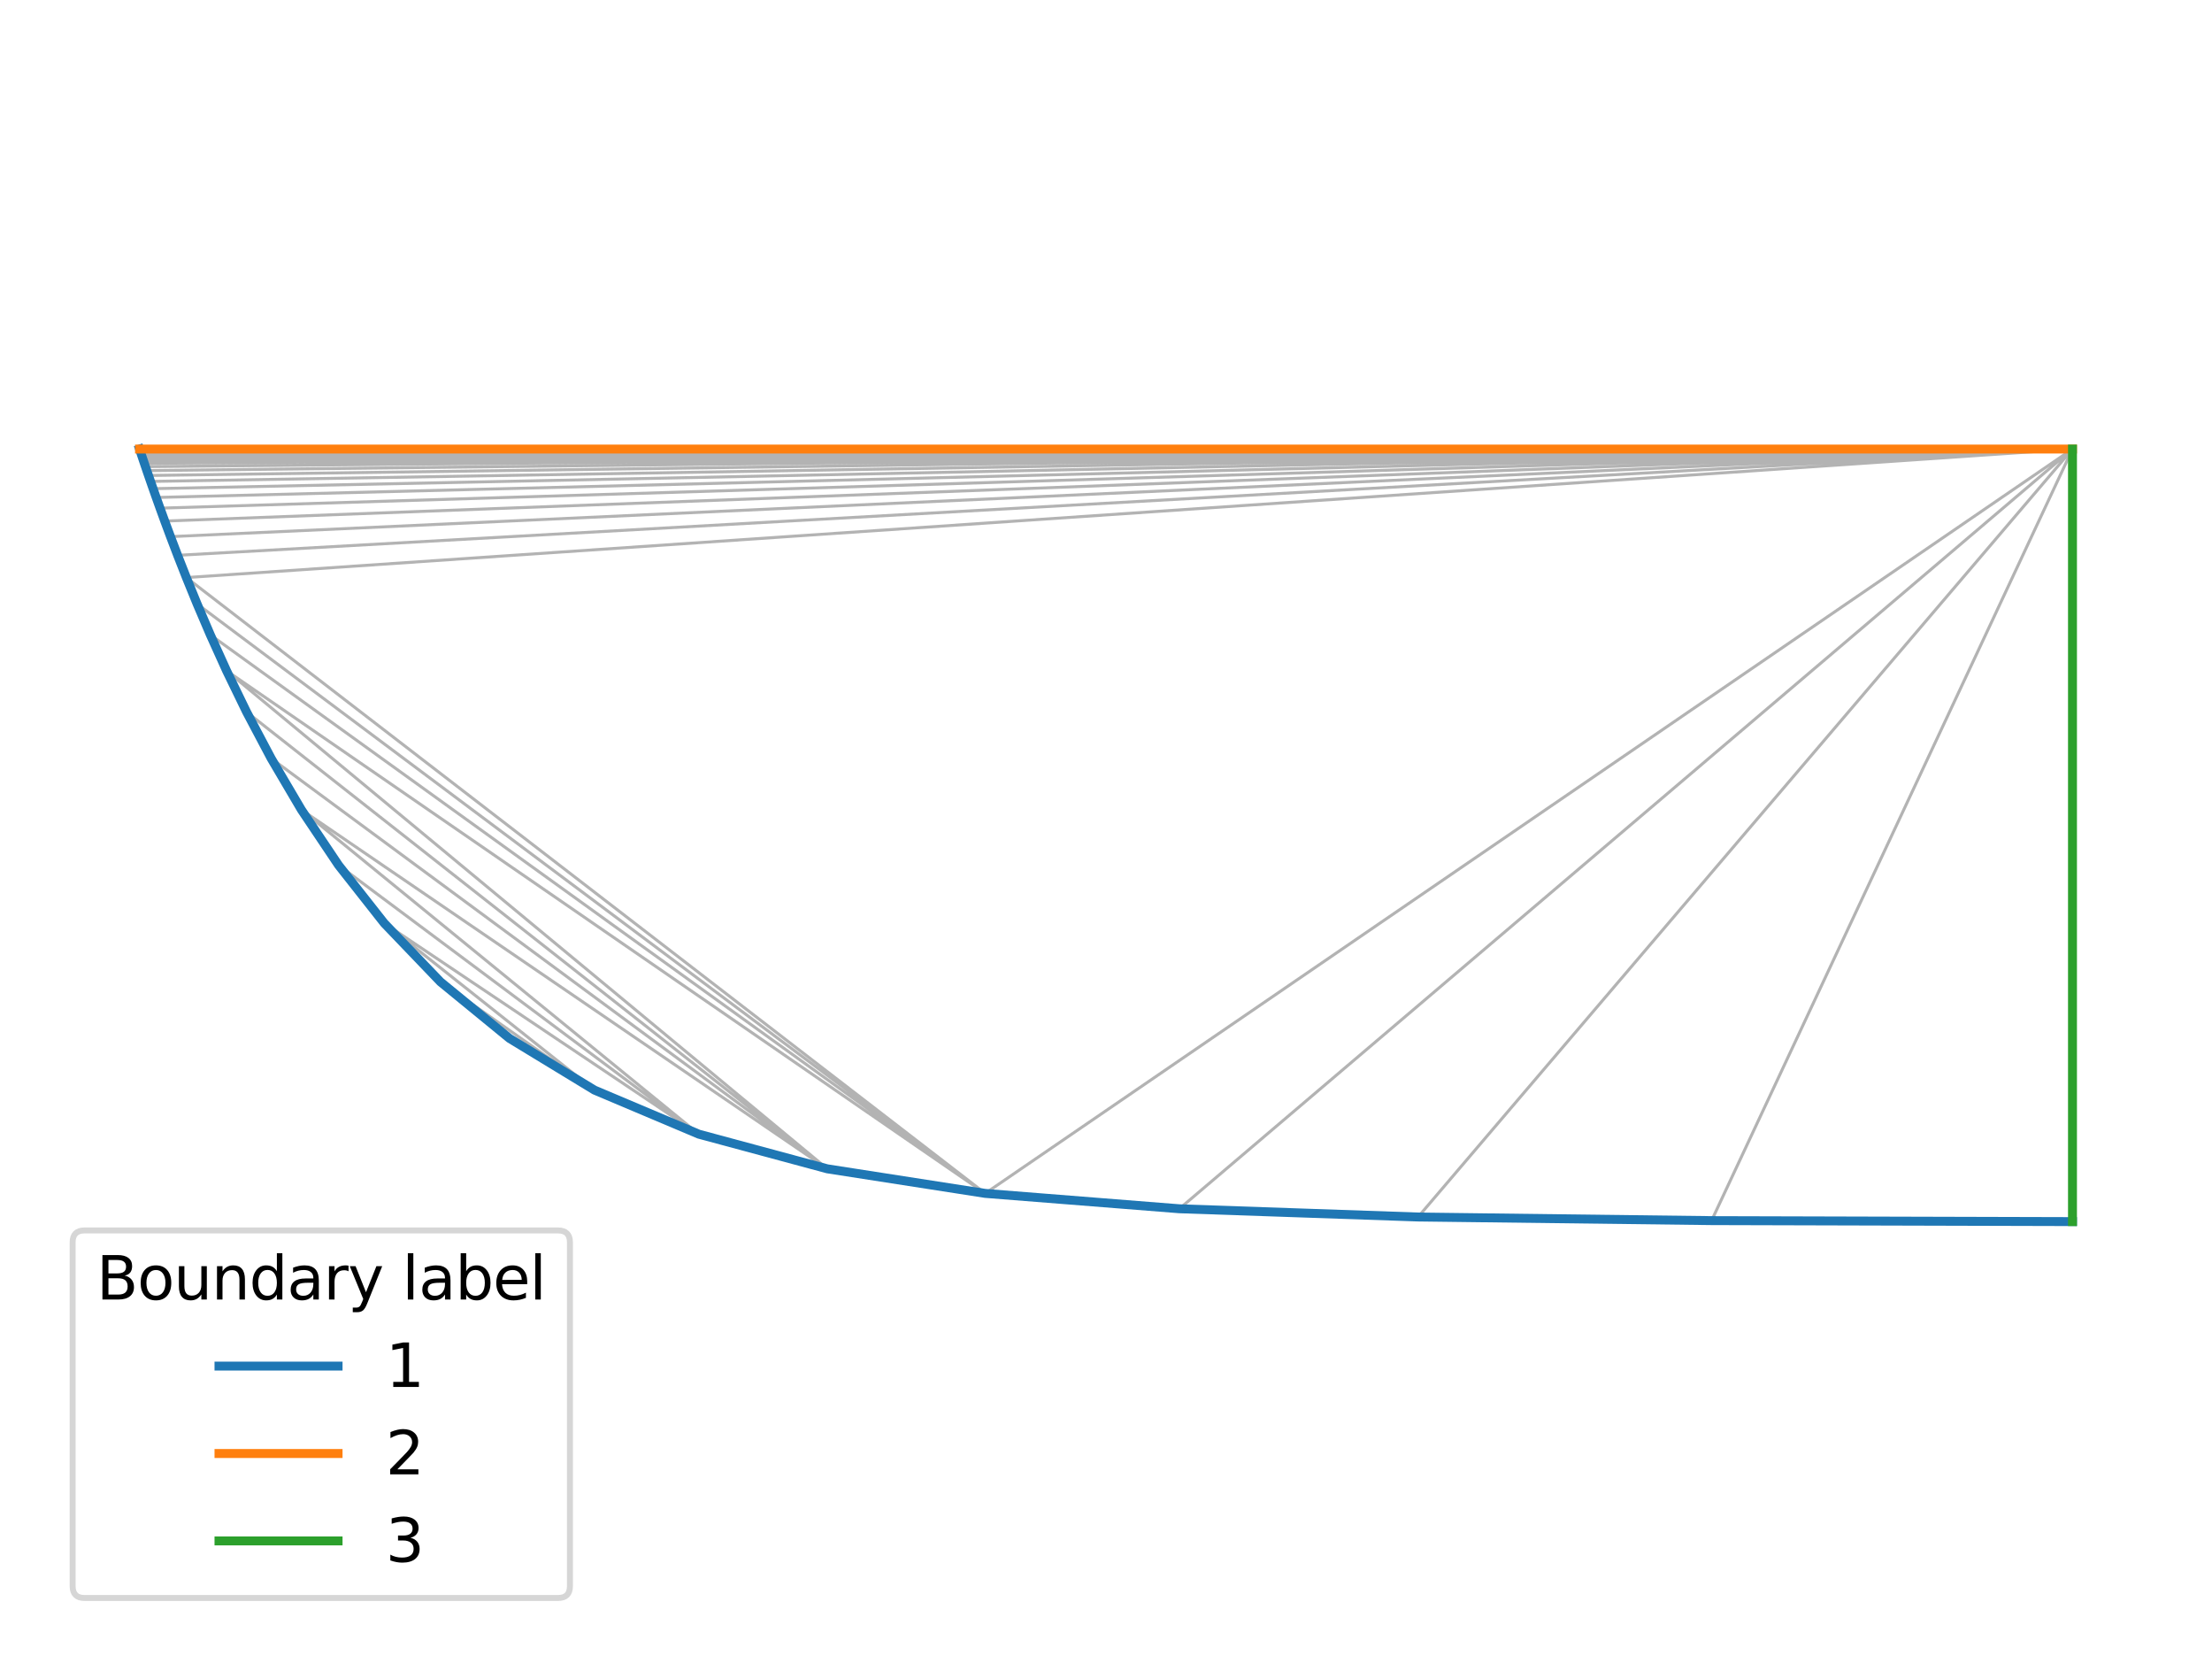 <?xml version="1.0" encoding="utf-8" standalone="no"?>
<!DOCTYPE svg PUBLIC "-//W3C//DTD SVG 1.1//EN"
  "http://www.w3.org/Graphics/SVG/1.1/DTD/svg11.dtd">
<svg xmlns:xlink="http://www.w3.org/1999/xlink" width="371.52pt" height="280.512pt" viewBox="0 0 371.52 280.512" xmlns="http://www.w3.org/2000/svg" version="1.1">
 <defs>
  <style type="text/css">*{stroke-linejoin: round; stroke-linecap: butt}</style>
 </defs>
 <g id="figure_1">
  <g id="patch_1">
   <path d="M 0 280.512 
L 371.52 280.512 
L 371.52 0 
L 0 0 
z
" style="fill: #ffffff"/>
  </g>
  <g id="axes_1">
   <g id="line2d_1">
    <path d="M 23.446 75.436 
L 23.433 75.397 
M 23.449 75.445 
L 23.446 75.436 
M 23.452 75.456 
L 23.449 75.445 
M 23.457 75.469 
L 23.452 75.456 
M 23.462 75.486 
L 23.457 75.469 
M 23.469 75.506 
L 23.462 75.486 
M 23.478 75.531 
L 23.469 75.506 
M 23.488 75.562 
L 23.478 75.531 
M 23.501 75.6 
L 23.488 75.562 
M 23.516 75.647 
L 23.501 75.6 
M 23.535 75.704 
L 23.516 75.647 
M 23.559 75.775 
L 23.535 75.704 
M 23.588 75.861 
L 23.559 75.775 
M 23.623 75.968 
L 23.588 75.861 
M 23.667 76.098 
L 23.623 75.968 
M 23.721 76.259 
L 23.667 76.098 
M 23.787 76.456 
L 23.721 76.259 
M 23.869 76.698 
L 23.787 76.456 
M 23.969 76.995 
L 23.869 76.698 
M 24.092 77.359 
L 23.969 76.995 
M 24.243 77.805 
L 24.092 77.359 
M 24.429 78.351 
L 24.243 77.805 
M 24.658 79.02 
L 24.429 78.351 
M 24.939 79.837 
L 24.658 79.02 
M 25.284 80.835 
L 24.939 79.837 
M 25.71 82.051 
L 25.284 80.835 
M 26.232 83.53 
L 25.71 82.051 
M 26.875 85.324 
L 26.232 83.53 
M 27.665 87.493 
L 26.875 85.324 
M 28.637 90.107 
L 27.665 87.493 
M 29.832 93.242 
L 28.637 90.107 
M 31.3 96.979 
L 29.832 93.242 
M 33.107 101.405 
L 31.3 96.979 
M 35.328 106.598 
L 33.107 101.405 
M 38.058 112.63 
L 35.328 106.598 
M 41.416 119.543 
L 38.058 112.63 
M 45.544 127.341 
L 41.416 119.543 
M 50.621 135.962 
L 45.544 127.341 
M 56.862 145.267 
L 50.621 135.962 
M 64.537 155.014 
L 56.862 145.267 
M 73.973 164.855 
L 64.537 155.014 
M 85.575 174.355 
L 73.973 164.855 
M 99.842 183.031 
L 64.537 155.014 
M 99.842 183.031 
L 73.973 164.855 
M 99.842 183.031 
L 85.575 174.355 
M 117.383 190.437 
L 50.621 135.962 
M 117.383 190.437 
L 56.862 145.267 
M 117.383 190.437 
L 64.537 155.014 
M 117.383 190.437 
L 99.842 183.031 
M 138.951 196.253 
L 38.058 112.63 
M 138.951 196.253 
L 41.416 119.543 
M 138.951 196.253 
L 45.544 127.341 
M 138.951 196.253 
L 50.621 135.962 
M 138.951 196.253 
L 117.383 190.437 
M 165.471 200.378 
L 31.3 96.979 
M 165.471 200.378 
L 33.107 101.405 
M 165.471 200.378 
L 35.328 106.598 
M 165.471 200.378 
L 38.058 112.63 
M 165.471 200.378 
L 138.951 196.253 
M 198.079 202.959 
L 165.471 200.378 
M 238.173 204.343 
L 198.079 202.959 
M 287.471 204.95 
L 238.173 204.343 
M 348.087 205.115 
L 287.471 204.95 
M 348.087 75.397 
L 23.433 75.397 
M 348.087 75.397 
L 23.446 75.436 
M 348.087 75.397 
L 23.449 75.445 
M 348.087 75.397 
L 23.452 75.456 
M 348.087 75.397 
L 23.457 75.469 
M 348.087 75.397 
L 23.462 75.486 
M 348.087 75.397 
L 23.469 75.506 
M 348.087 75.397 
L 23.478 75.531 
M 348.087 75.397 
L 23.488 75.562 
M 348.087 75.397 
L 23.501 75.6 
M 348.087 75.397 
L 23.516 75.647 
M 348.087 75.397 
L 23.535 75.704 
M 348.087 75.397 
L 23.559 75.775 
M 348.087 75.397 
L 23.588 75.861 
M 348.087 75.397 
L 23.623 75.968 
M 348.087 75.397 
L 23.667 76.098 
M 348.087 75.397 
L 23.721 76.259 
M 348.087 75.397 
L 23.787 76.456 
M 348.087 75.397 
L 23.869 76.698 
M 348.087 75.397 
L 23.969 76.995 
M 348.087 75.397 
L 24.092 77.359 
M 348.087 75.397 
L 24.243 77.805 
M 348.087 75.397 
L 24.429 78.351 
M 348.087 75.397 
L 24.658 79.02 
M 348.087 75.397 
L 24.939 79.837 
M 348.087 75.397 
L 25.284 80.835 
M 348.087 75.397 
L 25.71 82.051 
M 348.087 75.397 
L 26.232 83.53 
M 348.087 75.397 
L 26.875 85.324 
M 348.087 75.397 
L 27.665 87.493 
M 348.087 75.397 
L 28.637 90.107 
M 348.087 75.397 
L 29.832 93.242 
M 348.087 75.397 
L 31.3 96.979 
M 348.087 75.397 
L 165.471 200.378 
M 348.087 75.397 
L 198.079 202.959 
M 348.087 75.397 
L 238.173 204.343 
M 348.087 75.397 
L 287.471 204.95 
M 348.087 75.397 
L 348.087 205.115 
L 348.087 205.115 
" clip-path="url(#p2c3dc22380)" style="fill: none; stroke: #000000; stroke-opacity: 0.3; stroke-width: 0.5; stroke-linecap: square"/>
   </g>
   <g id="line2d_2"/>
   <g id="line2d_3">
    <path d="M 23.433 75.397 
L 23.446 75.436 
L 23.449 75.445 
L 23.452 75.456 
L 23.457 75.469 
L 23.462 75.486 
L 23.469 75.506 
L 23.478 75.531 
L 23.488 75.562 
L 23.501 75.6 
L 23.516 75.647 
L 23.535 75.704 
L 23.559 75.775 
L 23.588 75.861 
L 23.623 75.968 
L 23.667 76.098 
L 23.721 76.259 
L 23.787 76.456 
L 23.869 76.698 
L 23.969 76.995 
L 24.092 77.359 
L 24.243 77.805 
L 24.429 78.351 
L 24.658 79.02 
L 24.939 79.837 
L 25.284 80.835 
L 25.71 82.051 
L 26.232 83.53 
L 26.875 85.324 
L 27.665 87.493 
L 28.637 90.107 
L 29.832 93.242 
L 31.3 96.979 
L 33.107 101.405 
L 35.328 106.598 
L 38.058 112.63 
L 41.416 119.543 
L 45.544 127.341 
L 50.621 135.962 
L 56.862 145.267 
L 64.537 155.014 
L 73.973 164.855 
L 85.575 174.355 
L 99.842 183.031 
L 117.383 190.437 
L 138.951 196.253 
L 165.471 200.378 
L 198.079 202.959 
L 238.173 204.343 
L 287.471 204.95 
L 348.087 205.115 
" style="fill: none; stroke: #1f77b4; stroke-width: 1.5; stroke-linecap: square"/>
   </g>
   <g id="line2d_4">
    <path d="M 348.087 75.397 
L 23.433 75.397 
" style="fill: none; stroke: #ff7f0e; stroke-width: 1.5; stroke-linecap: square"/>
   </g>
   <g id="line2d_5">
    <path d="M 348.087 205.115 
L 348.087 75.397 
" style="fill: none; stroke: #2ca02c; stroke-width: 1.5; stroke-linecap: square"/>
   </g>
   <g id="legend_1">
    <g id="patch_2">
     <path d="M 14.2 268.312 
L 93.725 268.312 
Q 95.725 268.312 95.725 266.312 
L 95.725 208.6 
Q 95.725 206.6 93.725 206.6 
L 14.2 206.6 
Q 12.2 206.6 12.2 208.6 
L 12.2 266.312 
Q 12.2 268.312 14.2 268.312 
z
" style="fill: #ffffff; opacity: 0.8; stroke: #cccccc; stroke-linejoin: miter"/>
    </g>
    <g id="text_1">
     <!-- Boundary label -->
     <g transform="translate(16.2 218.198) scale(0.1 -0.1)">
      <defs>
       <path id="DejaVuSans-42" d="M 1259 2228 
L 1259 519 
L 2272 519 
Q 2781 519 3026 730 
Q 3272 941 3272 1375 
Q 3272 1813 3026 2020 
Q 2781 2228 2272 2228 
L 1259 2228 
z
M 1259 4147 
L 1259 2741 
L 2194 2741 
Q 2656 2741 2882 2914 
Q 3109 3088 3109 3444 
Q 3109 3797 2882 3972 
Q 2656 4147 2194 4147 
L 1259 4147 
z
M 628 4666 
L 2241 4666 
Q 2963 4666 3353 4366 
Q 3744 4066 3744 3513 
Q 3744 3084 3544 2831 
Q 3344 2578 2956 2516 
Q 3422 2416 3680 2098 
Q 3938 1781 3938 1306 
Q 3938 681 3513 340 
Q 3088 0 2303 0 
L 628 0 
L 628 4666 
z
" transform="scale(0.016)"/>
       <path id="DejaVuSans-6f" d="M 1959 3097 
Q 1497 3097 1228 2736 
Q 959 2375 959 1747 
Q 959 1119 1226 758 
Q 1494 397 1959 397 
Q 2419 397 2687 759 
Q 2956 1122 2956 1747 
Q 2956 2369 2687 2733 
Q 2419 3097 1959 3097 
z
M 1959 3584 
Q 2709 3584 3137 3096 
Q 3566 2609 3566 1747 
Q 3566 888 3137 398 
Q 2709 -91 1959 -91 
Q 1206 -91 779 398 
Q 353 888 353 1747 
Q 353 2609 779 3096 
Q 1206 3584 1959 3584 
z
" transform="scale(0.016)"/>
       <path id="DejaVuSans-75" d="M 544 1381 
L 544 3500 
L 1119 3500 
L 1119 1403 
Q 1119 906 1312 657 
Q 1506 409 1894 409 
Q 2359 409 2629 706 
Q 2900 1003 2900 1516 
L 2900 3500 
L 3475 3500 
L 3475 0 
L 2900 0 
L 2900 538 
Q 2691 219 2414 64 
Q 2138 -91 1772 -91 
Q 1169 -91 856 284 
Q 544 659 544 1381 
z
M 1991 3584 
L 1991 3584 
z
" transform="scale(0.016)"/>
       <path id="DejaVuSans-6e" d="M 3513 2113 
L 3513 0 
L 2938 0 
L 2938 2094 
Q 2938 2591 2744 2837 
Q 2550 3084 2163 3084 
Q 1697 3084 1428 2787 
Q 1159 2491 1159 1978 
L 1159 0 
L 581 0 
L 581 3500 
L 1159 3500 
L 1159 2956 
Q 1366 3272 1645 3428 
Q 1925 3584 2291 3584 
Q 2894 3584 3203 3211 
Q 3513 2838 3513 2113 
z
" transform="scale(0.016)"/>
       <path id="DejaVuSans-64" d="M 2906 2969 
L 2906 4863 
L 3481 4863 
L 3481 0 
L 2906 0 
L 2906 525 
Q 2725 213 2448 61 
Q 2172 -91 1784 -91 
Q 1150 -91 751 415 
Q 353 922 353 1747 
Q 353 2572 751 3078 
Q 1150 3584 1784 3584 
Q 2172 3584 2448 3432 
Q 2725 3281 2906 2969 
z
M 947 1747 
Q 947 1113 1208 752 
Q 1469 391 1925 391 
Q 2381 391 2643 752 
Q 2906 1113 2906 1747 
Q 2906 2381 2643 2742 
Q 2381 3103 1925 3103 
Q 1469 3103 1208 2742 
Q 947 2381 947 1747 
z
" transform="scale(0.016)"/>
       <path id="DejaVuSans-61" d="M 2194 1759 
Q 1497 1759 1228 1600 
Q 959 1441 959 1056 
Q 959 750 1161 570 
Q 1363 391 1709 391 
Q 2188 391 2477 730 
Q 2766 1069 2766 1631 
L 2766 1759 
L 2194 1759 
z
M 3341 1997 
L 3341 0 
L 2766 0 
L 2766 531 
Q 2569 213 2275 61 
Q 1981 -91 1556 -91 
Q 1019 -91 701 211 
Q 384 513 384 1019 
Q 384 1609 779 1909 
Q 1175 2209 1959 2209 
L 2766 2209 
L 2766 2266 
Q 2766 2663 2505 2880 
Q 2244 3097 1772 3097 
Q 1472 3097 1187 3025 
Q 903 2953 641 2809 
L 641 3341 
Q 956 3463 1253 3523 
Q 1550 3584 1831 3584 
Q 2591 3584 2966 3190 
Q 3341 2797 3341 1997 
z
" transform="scale(0.016)"/>
       <path id="DejaVuSans-72" d="M 2631 2963 
Q 2534 3019 2420 3045 
Q 2306 3072 2169 3072 
Q 1681 3072 1420 2755 
Q 1159 2438 1159 1844 
L 1159 0 
L 581 0 
L 581 3500 
L 1159 3500 
L 1159 2956 
Q 1341 3275 1631 3429 
Q 1922 3584 2338 3584 
Q 2397 3584 2469 3576 
Q 2541 3569 2628 3553 
L 2631 2963 
z
" transform="scale(0.016)"/>
       <path id="DejaVuSans-79" d="M 2059 -325 
Q 1816 -950 1584 -1140 
Q 1353 -1331 966 -1331 
L 506 -1331 
L 506 -850 
L 844 -850 
Q 1081 -850 1212 -737 
Q 1344 -625 1503 -206 
L 1606 56 
L 191 3500 
L 800 3500 
L 1894 763 
L 2988 3500 
L 3597 3500 
L 2059 -325 
z
" transform="scale(0.016)"/>
       <path id="DejaVuSans-20" transform="scale(0.016)"/>
       <path id="DejaVuSans-6c" d="M 603 4863 
L 1178 4863 
L 1178 0 
L 603 0 
L 603 4863 
z
" transform="scale(0.016)"/>
       <path id="DejaVuSans-62" d="M 3116 1747 
Q 3116 2381 2855 2742 
Q 2594 3103 2138 3103 
Q 1681 3103 1420 2742 
Q 1159 2381 1159 1747 
Q 1159 1113 1420 752 
Q 1681 391 2138 391 
Q 2594 391 2855 752 
Q 3116 1113 3116 1747 
z
M 1159 2969 
Q 1341 3281 1617 3432 
Q 1894 3584 2278 3584 
Q 2916 3584 3314 3078 
Q 3713 2572 3713 1747 
Q 3713 922 3314 415 
Q 2916 -91 2278 -91 
Q 1894 -91 1617 61 
Q 1341 213 1159 525 
L 1159 0 
L 581 0 
L 581 4863 
L 1159 4863 
L 1159 2969 
z
" transform="scale(0.016)"/>
       <path id="DejaVuSans-65" d="M 3597 1894 
L 3597 1613 
L 953 1613 
Q 991 1019 1311 708 
Q 1631 397 2203 397 
Q 2534 397 2845 478 
Q 3156 559 3463 722 
L 3463 178 
Q 3153 47 2828 -22 
Q 2503 -91 2169 -91 
Q 1331 -91 842 396 
Q 353 884 353 1716 
Q 353 2575 817 3079 
Q 1281 3584 2069 3584 
Q 2775 3584 3186 3129 
Q 3597 2675 3597 1894 
z
M 3022 2063 
Q 3016 2534 2758 2815 
Q 2500 3097 2075 3097 
Q 1594 3097 1305 2825 
Q 1016 2553 972 2059 
L 3022 2063 
z
" transform="scale(0.016)"/>
      </defs>
      <use xlink:href="#DejaVuSans-42"/>
      <use xlink:href="#DejaVuSans-6f" x="68.604"/>
      <use xlink:href="#DejaVuSans-75" x="129.785"/>
      <use xlink:href="#DejaVuSans-6e" x="193.164"/>
      <use xlink:href="#DejaVuSans-64" x="256.543"/>
      <use xlink:href="#DejaVuSans-61" x="320.02"/>
      <use xlink:href="#DejaVuSans-72" x="381.299"/>
      <use xlink:href="#DejaVuSans-79" x="422.412"/>
      <use xlink:href="#DejaVuSans-20" x="481.592"/>
      <use xlink:href="#DejaVuSans-6c" x="513.379"/>
      <use xlink:href="#DejaVuSans-61" x="541.162"/>
      <use xlink:href="#DejaVuSans-62" x="602.441"/>
      <use xlink:href="#DejaVuSans-65" x="665.918"/>
      <use xlink:href="#DejaVuSans-6c" x="727.441"/>
     </g>
    </g>
    <g id="line2d_6">
     <path d="M 36.781 229.376 
L 46.781 229.376 
L 56.781 229.376 
" style="fill: none; stroke: #1f77b4; stroke-width: 1.5; stroke-linecap: square"/>
    </g>
    <g id="text_2">
     <!-- 1 -->
     <g transform="translate(64.781 232.876) scale(0.1 -0.1)">
      <defs>
       <path id="DejaVuSans-31" d="M 794 531 
L 1825 531 
L 1825 4091 
L 703 3866 
L 703 4441 
L 1819 4666 
L 2450 4666 
L 2450 531 
L 3481 531 
L 3481 0 
L 794 0 
L 794 531 
z
" transform="scale(0.016)"/>
      </defs>
      <use xlink:href="#DejaVuSans-31"/>
     </g>
    </g>
    <g id="line2d_7">
     <path d="M 36.781 244.054 
L 46.781 244.054 
L 56.781 244.054 
" style="fill: none; stroke: #ff7f0e; stroke-width: 1.5; stroke-linecap: square"/>
    </g>
    <g id="text_3">
     <!-- 2 -->
     <g transform="translate(64.781 247.554) scale(0.1 -0.1)">
      <defs>
       <path id="DejaVuSans-32" d="M 1228 531 
L 3431 531 
L 3431 0 
L 469 0 
L 469 531 
Q 828 903 1448 1529 
Q 2069 2156 2228 2338 
Q 2531 2678 2651 2914 
Q 2772 3150 2772 3378 
Q 2772 3750 2511 3984 
Q 2250 4219 1831 4219 
Q 1534 4219 1204 4116 
Q 875 4013 500 3803 
L 500 4441 
Q 881 4594 1212 4672 
Q 1544 4750 1819 4750 
Q 2544 4750 2975 4387 
Q 3406 4025 3406 3419 
Q 3406 3131 3298 2873 
Q 3191 2616 2906 2266 
Q 2828 2175 2409 1742 
Q 1991 1309 1228 531 
z
" transform="scale(0.016)"/>
      </defs>
      <use xlink:href="#DejaVuSans-32"/>
     </g>
    </g>
    <g id="line2d_8">
     <path d="M 36.781 258.732 
L 46.781 258.732 
L 56.781 258.732 
" style="fill: none; stroke: #2ca02c; stroke-width: 1.5; stroke-linecap: square"/>
    </g>
    <g id="text_4">
     <!-- 3 -->
     <g transform="translate(64.781 262.232) scale(0.1 -0.1)">
      <defs>
       <path id="DejaVuSans-33" d="M 2597 2516 
Q 3050 2419 3304 2112 
Q 3559 1806 3559 1356 
Q 3559 666 3084 287 
Q 2609 -91 1734 -91 
Q 1441 -91 1130 -33 
Q 819 25 488 141 
L 488 750 
Q 750 597 1062 519 
Q 1375 441 1716 441 
Q 2309 441 2620 675 
Q 2931 909 2931 1356 
Q 2931 1769 2642 2001 
Q 2353 2234 1838 2234 
L 1294 2234 
L 1294 2753 
L 1863 2753 
Q 2328 2753 2575 2939 
Q 2822 3125 2822 3475 
Q 2822 3834 2567 4026 
Q 2313 4219 1838 4219 
Q 1578 4219 1281 4162 
Q 984 4106 628 3988 
L 628 4550 
Q 988 4650 1302 4700 
Q 1616 4750 1894 4750 
Q 2613 4750 3031 4423 
Q 3450 4097 3450 3541 
Q 3450 3153 3228 2886 
Q 3006 2619 2597 2516 
z
" transform="scale(0.016)"/>
      </defs>
      <use xlink:href="#DejaVuSans-33"/>
     </g>
    </g>
   </g>
  </g>
 </g>
 <defs>
  <clipPath id="p2c3dc22380">
   <rect x="7.2" y="7.2" width="357.12" height="266.112"/>
  </clipPath>
 </defs>
</svg>
